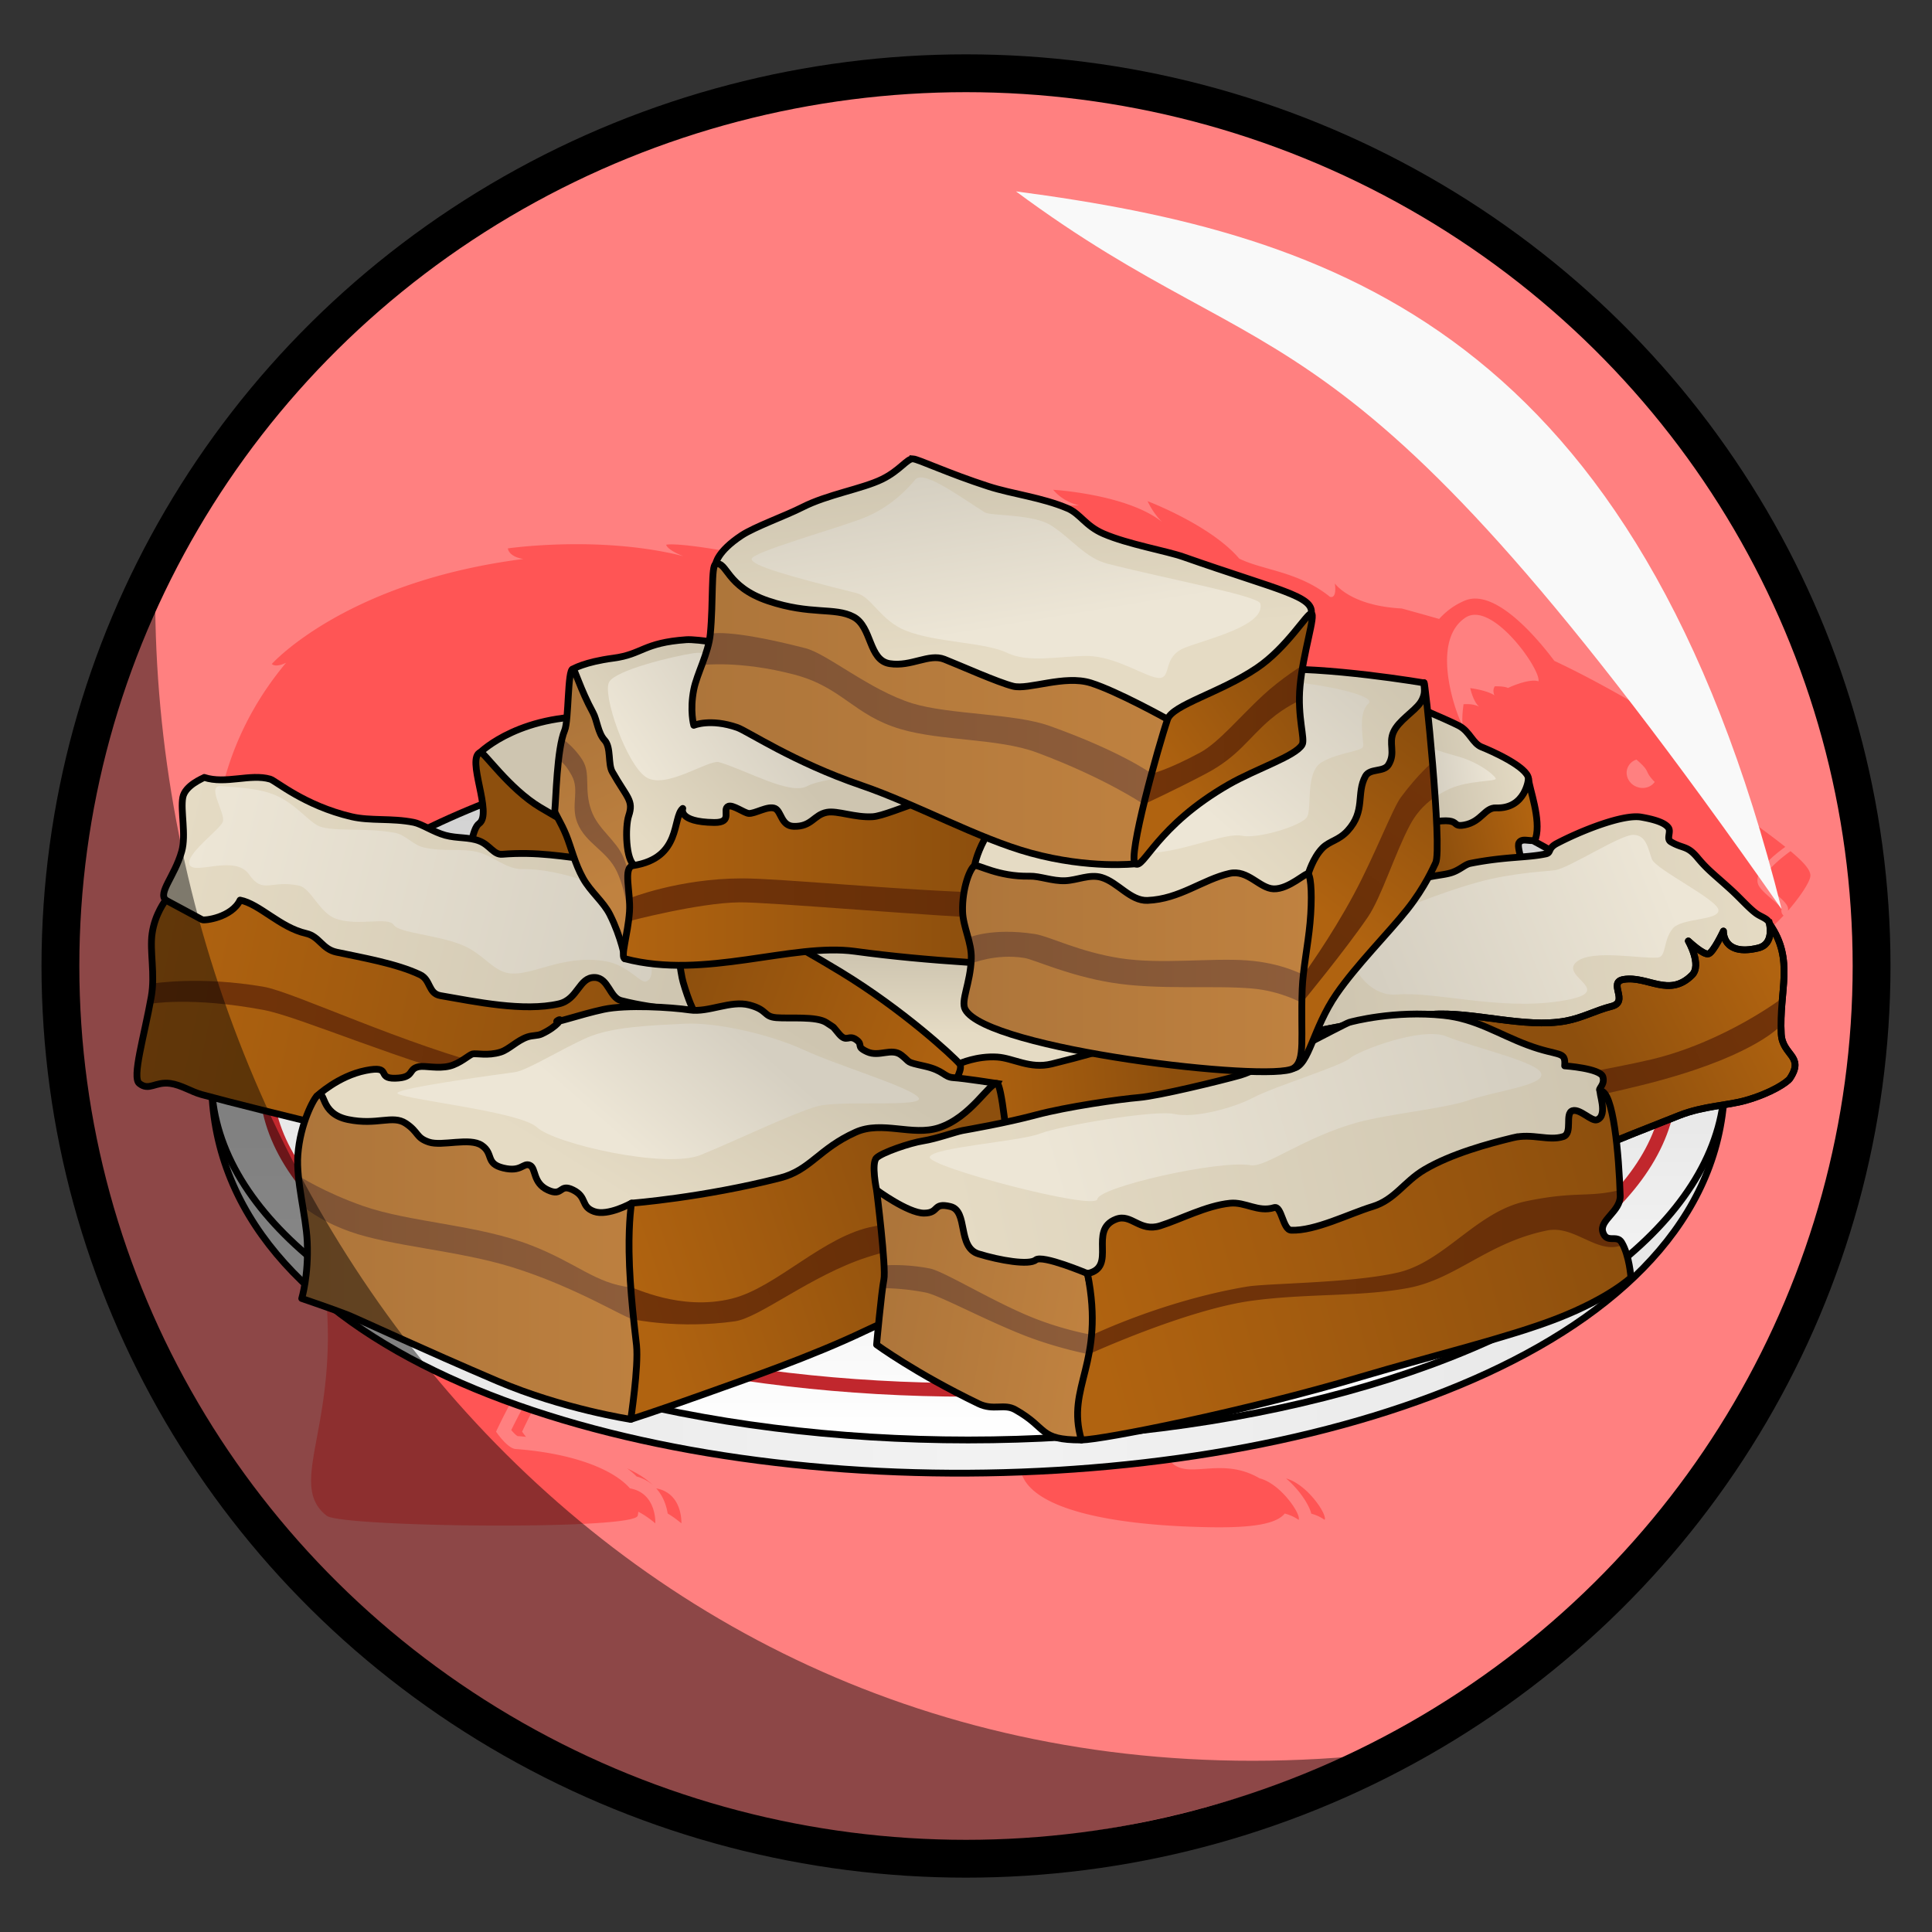 <svg xmlns="http://www.w3.org/2000/svg" xmlns:xlink="http://www.w3.org/1999/xlink" viewBox="0 0 256 256">
    <rect x="0" y="0" width="256" height="256" fill="#333333" stroke="none"/>
    <defs>
        <linearGradient id="linearGradient944" x1="11.421" x2="241.449" y1="165.36" y2="165.36" gradientTransform="matrix(.876 0 0 .875 17.583 24.394)" gradientUnits="userSpaceOnUse" xlink:href="#innoGrad1"/>
        <linearGradient id="innoGrad1">
            <stop offset="0" stop-color="#e6e6e6"/>
            <stop offset=".5" stop-color="#f2f2f2"/>
            <stop offset="1" stop-color="#e6e6e6"/>
        </linearGradient>
        <linearGradient id="linearGradient958" x1="129.958" x2="129.958" y1="80.383" y2="190.003" gradientTransform="matrix(.876 0 0 .875 17.583 24.394)" gradientUnits="userSpaceOnUse" xlink:href="#innoGrad2"/>
        <linearGradient id="innoGrad2">
            <stop offset="0" stop-color="#ccc"/>
            <stop offset="1" stop-color="#fff"/>
        </linearGradient>
        <linearGradient id="linearGradient966" x1="197.115" x2="211.77" y1="92.8" y2="90.354" gradientTransform="matrix(.876 0 0 .875 17.583 24.394)" gradientUnits="userSpaceOnUse" xlink:href="#innoGrad3"/>
        <linearGradient id="innoGrad3">
            <stop offset="0" stop-color="#cec5b0"/>
            <stop offset="1" stop-color="#e5dbc4"/>
        </linearGradient>
        <linearGradient id="linearGradient974" x1="197.718" x2="211.964" y1="102.556" y2="99.348" gradientTransform="matrix(.876 0 0 .875 17.583 24.394)" gradientUnits="userSpaceOnUse" xlink:href="#innoGrad5"/>
        <linearGradient id="innoGrad5">
            <stop offset="0" stop-color="#8d4f0d"/>
            <stop offset="1" stop-color="#b06310"/>
        </linearGradient>
        <linearGradient id="linearGradient984" x1="196.705" x2="206.292" y1="89.732" y2="88.616" gradientTransform="matrix(.876 0 0 .875 17.583 24.394)" gradientUnits="userSpaceOnUse" xlink:href="#innoGrad4"/>
        <linearGradient id="innoGrad4">
            <stop offset="0" stop-color="#d5cfc1"/>
            <stop offset="1" stop-color="#ede6d6"/>
        </linearGradient>
        <linearGradient id="linearGradient994" x1="121.138" x2="121.138" y1="116.837" y2="128.671" gradientTransform="matrix(.876 0 0 .875 17.583 24.394)" gradientUnits="userSpaceOnUse" xlink:href="#innoGrad3"/>
        <linearGradient id="linearGradient1002" x1="157.338" x2="125.525" y1="132.918" y2="135.285" gradientTransform="matrix(.876 0 0 .875 17.583 24.394)" gradientUnits="userSpaceOnUse" xlink:href="#innoGrad5"/>
        <linearGradient id="linearGradient1010" x1="83.85" x2="125.125" y1="117.916" y2="133.125" gradientTransform="matrix(.876 0 0 .875 17.583 24.394)" gradientUnits="userSpaceOnUse" xlink:href="#innoGrad5"/>
        <linearGradient id="linearGradient1018" x1="84.874" x2="5.12" y1="125.052" y2="106.275" gradientTransform="matrix(.876 0 0 .875 17.583 24.394)" gradientUnits="userSpaceOnUse" xlink:href="#innoGrad3"/>
        <linearGradient id="linearGradient1026" x1="84.874" x2="5" y1="125.052" y2="108.375" gradientTransform="matrix(.876 0 0 .875 17.583 24.394)" gradientUnits="userSpaceOnUse" xlink:href="#innoGrad5"/>
        <linearGradient id="linearGradient1034" x1="3.02" x2="86.037" y1="121.004" y2="130.366" gradientTransform="matrix(.876 0 0 .875 17.583 24.394)" gradientUnits="userSpaceOnUse" xlink:href="#innoGrad6"/>
        <linearGradient id="innoGrad6">
            <stop offset="0" stop-color="#723409"/>
            <stop offset="1" stop-color="#672f08"/>
        </linearGradient>
        <linearGradient id="linearGradient1042" x1="78.159" x2="8.625" y1="120.503" y2="103.063" gradientTransform="matrix(.876 0 0 .875 17.583 24.394)" gradientUnits="userSpaceOnUse" xlink:href="#innoGrad4"/>
        <linearGradient id="linearGradient1050" x1="180.552" x2="249.454" y1="125.777" y2="117.099" gradientTransform="matrix(.876 0 0 .875 17.583 24.394)" gradientUnits="userSpaceOnUse" xlink:href="#innoGrad3"/>
        <linearGradient id="linearGradient1058" x1="222.125" x2="249.681" y1="137.25" y2="123.186" gradientTransform="matrix(.876 0 0 .875 17.583 24.394)" gradientUnits="userSpaceOnUse" xlink:href="#innoGrad5"/>
        <linearGradient id="linearGradient1066" x1="249.681" x2="222.125" y1="123.186" y2="137.25" gradientTransform="matrix(.876 0 0 .875 17.583 24.394)" gradientUnits="userSpaceOnUse" xlink:href="#innoGrad6"/>
        <linearGradient id="linearGradient1074" x1="188.281" x2="230.929" y1="120.154" y2="103.192" gradientTransform="matrix(.876 0 0 .875 17.583 24.394)" gradientUnits="userSpaceOnUse" xlink:href="#innoGrad4"/>
        <linearGradient id="linearGradient1082" x1="94.054" x2="75.499" y1="124.147" y2="154.241" gradientTransform="matrix(.876 0 0 .875 17.583 24.394)" gradientUnits="userSpaceOnUse" xlink:href="#innoGrad3"/>
        <linearGradient id="linearGradient1090" x1="24.961" x2="85.416" y1="162.383" y2="162.383" gradientTransform="matrix(.876 0 0 .875 17.583 24.394)" gradientUnits="userSpaceOnUse" xlink:href="#innoGrad7"/>
        <linearGradient id="innoGrad7">
            <stop offset="0" stop-color="#ad753a"/>
            <stop offset="1" stop-color="#c08240"/>
        </linearGradient>
        <linearGradient id="linearGradient1100" x1="25.074" x2="75.815" y1="160.963" y2="160.963" gradientTransform="matrix(.876 0 0 .875 17.583 24.394)" gradientUnits="userSpaceOnUse" xlink:href="#innoGrad8"/>
        <linearGradient id="innoGrad8">
            <stop offset="0" stop-color="#805434"/>
            <stop offset="1" stop-color="#8e5d3a"/>
        </linearGradient>
        <linearGradient id="linearGradient1110" x1="120.625" x2="74.841" y1="147.25" y2="162.329" gradientTransform="matrix(.876 0 0 .875 17.583 24.394)" gradientUnits="userSpaceOnUse" xlink:href="#innoGrad5"/>
        <linearGradient id="linearGradient1118" x1="75.815" x2="115.423" y1="171.834" y2="160.104" gradientTransform="matrix(.876 0 0 .875 17.583 24.394)" gradientUnits="userSpaceOnUse" xlink:href="#innoGrad6"/>
        <linearGradient id="linearGradient1126" x1="91.93" x2="76.005" y1="128.245" y2="146.588" gradientTransform="matrix(.876 0 0 .875 17.583 24.394)" gradientUnits="userSpaceOnUse" xlink:href="#innoGrad4"/>
        <linearGradient id="linearGradient1134" x1="222.132" x2="124.505" y1="134.704" y2="155.611" gradientTransform="matrix(.876 0 0 .875 17.583 24.394)" gradientUnits="userSpaceOnUse" xlink:href="#innoGrad3"/>
        <linearGradient id="linearGradient1142" x1="112.584" x2="144.712" y1="171.167" y2="177.105" gradientTransform="matrix(.876 0 0 .875 17.583 24.394)" gradientUnits="userSpaceOnUse" xlink:href="#innoGrad7"/>
        <linearGradient id="linearGradient1150" x1="113.483" x2="145.248" y1="170.359" y2="170.359" gradientTransform="matrix(.876 0 0 .875 17.583 24.394)" gradientUnits="userSpaceOnUse" xlink:href="#innoGrad8"/>
        <linearGradient id="linearGradient1158" x1="225.097" x2="145.248" y1="152.25" y2="174.183" gradientTransform="matrix(.876 0 0 .875 17.583 24.394)" gradientUnits="userSpaceOnUse" xlink:href="#innoGrad5"/>
        <linearGradient id="linearGradient1166" x1="144.712" x2="225.541" y1="164.678" y2="164.678" gradientTransform="matrix(.876 0 0 .875 17.583 24.394)" gradientUnits="userSpaceOnUse" xlink:href="#innoGrad6"/>
        <linearGradient id="linearGradient1174" x1="208.777" x2="139.241" y1="132.611" y2="152.532" gradientTransform="matrix(.876 0 0 .875 17.583 24.394)" gradientUnits="userSpaceOnUse" xlink:href="#innoGrad4"/>
        <linearGradient id="linearGradient1182" x1="95.033" x2="76.902" y1="82.983" y2="99.156" gradientTransform="matrix(.876 0 0 .875 17.583 24.394)" gradientUnits="userSpaceOnUse" xlink:href="#innoGrad3"/>
        <linearGradient id="linearGradient1190" x1="65.453" x2="76.234" y1="80.533" y2="105.188" gradientTransform="matrix(.876 0 0 .875 17.583 24.394)" gradientUnits="userSpaceOnUse" xlink:href="#innoGrad7"/>
        <linearGradient id="linearGradient1198" x1="64.983" x2="75.287" y1="83.923" y2="103.381" gradientTransform="matrix(.876 0 0 .875 17.583 24.394)" gradientUnits="userSpaceOnUse" xlink:href="#innoGrad8"/>
        <linearGradient id="linearGradient1206" x1="127.415" x2="75.287" y1="103.167" y2="103.381" gradientTransform="matrix(.876 0 0 .875 17.583 24.394)" gradientUnits="userSpaceOnUse" xlink:href="#innoGrad5"/>
        <linearGradient id="linearGradient1214" x1="75.035" x2="125.124" y1="108.335" y2="108.729" gradientTransform="matrix(.876 0 0 .875 17.583 24.394)" gradientUnits="userSpaceOnUse" xlink:href="#innoGrad6"/>
        <linearGradient id="linearGradient1222" x1="195.438" x2="167.357" y1="75.5" y2="103.79" gradientTransform="matrix(.876 0 0 .875 17.583 24.394)" gradientUnits="userSpaceOnUse" xlink:href="#innoGrad3"/>
        <linearGradient id="linearGradient1230" x1="197.085" x2="178.5" y1="84.919" y2="109.179" gradientTransform="matrix(.876 0 0 .875 17.583 24.394)" gradientUnits="userSpaceOnUse" xlink:href="#innoGrad5"/>
        <linearGradient id="linearGradient1240" x1="197.052" x2="177.165" y1="89.742" y2="119.692" gradientTransform="matrix(.876 0 0 .875 17.583 24.394)" gradientUnits="userSpaceOnUse" xlink:href="#innoGrad6"/>
        <linearGradient id="linearGradient1248" x1="125.595" x2="178.369" y1="118.747" y2="118.747" gradientTransform="matrix(.876 0 0 .875 17.583 24.394)" gradientUnits="userSpaceOnUse" xlink:href="#innoGrad7"/>
        <linearGradient id="linearGradient1256" x1="126.435" x2="177.165" y1="118.553" y2="118.553" gradientTransform="matrix(.876 0 0 .875 17.583 24.394)" gradientUnits="userSpaceOnUse" xlink:href="#innoGrad8"/>
        <linearGradient id="linearGradient1264" x1="185.627" x2="166.27" y1="76.643" y2="98.734" gradientTransform="matrix(.876 0 0 .875 17.583 24.394)" gradientUnits="userSpaceOnUse" xlink:href="#innoGrad4"/>
        <linearGradient id="linearGradient1272" x1="94.009" x2="75.409" y1="74.284" y2="86.907" gradientTransform="matrix(.876 0 0 .875 17.583 24.394)" gradientUnits="userSpaceOnUse" xlink:href="#innoGrad4"/>
        <linearGradient id="linearGradient1280" x1="118.084" x2="121.318" y1="41.583" y2="71.758" gradientTransform="matrix(.876 0 0 .875 17.583 24.394)" gradientUnits="userSpaceOnUse" xlink:href="#innoGrad3"/>
        <linearGradient id="linearGradient1288" x1="84.634" x2="161.168" y1="80.237" y2="80.237" gradientTransform="matrix(.876 0 0 .875 17.583 24.394)" gradientUnits="userSpaceOnUse" xlink:href="#innoGrad7"/>
        <linearGradient id="linearGradient1296" x1="86.127" x2="154.208" y1="80.917" y2="80.917" gradientTransform="matrix(.876 0 0 .875 17.583 24.394)" gradientUnits="userSpaceOnUse" xlink:href="#innoGrad8"/>
        <linearGradient id="linearGradient1304" x1="177.113" x2="154.208" y1="72.798" y2="89.228" gradientTransform="matrix(.876 0 0 .875 17.583 24.394)" gradientUnits="userSpaceOnUse" xlink:href="#innoGrad5"/>
        <linearGradient id="linearGradient1312" x1="153.014" x2="177.113" y1="83.338" y2="83.338" gradientTransform="matrix(.876 0 0 .875 17.583 24.394)" gradientUnits="userSpaceOnUse" xlink:href="#innoGrad6"/>
        <linearGradient id="linearGradient1320" x1="118.417" x2="122.394" y1="44.75" y2="68.844" gradientTransform="matrix(.876 0 0 .875 17.583 24.394)" gradientUnits="userSpaceOnUse" xlink:href="#innoGrad4"/>
    </defs>
    <ellipse cx="128" cy="128" fill="#ff8080" stroke="#000" stroke-linecap="round" stroke-linejoin="round" stroke-width="5.012" rx="119.994" ry="118.293"/>
    <path fill="#f55" d="M33.11 137.944c-5.684-13.683-8.939-33.68 4.797-50.126-.574.276-.989.36-1.28.36-.45 0-.607-.198-.607-.198s9.706-10.893 33.326-13.912c-1.996-.324-2.05-1.402-2.05-1.402s3.797-.557 9.085-.557c4.167 0 9.26.345 14.157 1.582-2.212-.863-2.265-1.51-2.265-1.51s.145-.048.67-.048c1.574 0 6.569.425 21.331 3.822 4.198-2.032 9.652-2.42 13.482-3.99-1.78-.594-2.104-1.78-2.104-1.78s3.182-2.588 21.355-3.236c-2.212-.431-3.452-2.049-3.452-2.049s9.785.569 14.423 4.26c-1.248-1.216-1.912-2.75-1.912-2.75s8.386 3.182 12.134 7.604c3.103 1.558 7.82 1.672 12.025 5.07.063.017.121.025.174.025.778 0 .474-1.806.474-1.806s1.994 2.966 8.862 3.324c1.782.49 3.414.944 4.961 1.388a9.463 9.463 0 0 1 3.364-2.417 3.523 3.523 0 0 1 1.406-.283c3.824 0 8.451 5.536 10.493 8.253 3.255 1.529 6.837 3.433 11.267 6.002 6.18 3.584 5.907 8.897 7.91 10.318 5.372 3.813 9.074 6.445 11.427 8.33-1.86 1.33-4.56 3.655-3.424 5.29.388.556.998 1.079 1.589 1.584.47.403 1.25 1.07 1.341 1.373-.084.31.021.638.26.857-.744.799-1.538 1.554-2.315 2.16-.744.579-1.024 1.356-1.654 1.544-.876.26-2.715.382-4.712.382-2.496 0-5.238-.19-6.666-.544-4.759.27-8.574 3.649-8.574 3.649s-3.99-1.276-6.363-2.696c.216 1.178-2.121 4.134-2.121 4.134s-1.464-.126-2.444-.79c-.233.934-1.942 3.594-1.942 3.594s-2.767-1.905-3.342-2.804c-.558.603-3.2.737-3.2.737s-1.546-3.002-1.401-4.34c-.603 1.068-2.778 2.938-2.778 2.938s-2.425-1.509-3.667-2.427c-.07 1.654-3.837 5.5-3.837 5.5s-.863-1.547-.72-3.272c-.754 2.66-2.445 4.997-2.445 4.997s-.76-.461-1.654-.461c-.369 0-.76.079-1.131.3-.095 1.44-1.457 5.59-1.457 5.59s-.97-.061-1.366-.538c-1.797 3.127-4.35 4.997-4.35 4.997s-.287-.216-.54-2.229c-.646 2.427-2.642 3.99-2.642 3.99s-.025.002-.071.002c-.28 0-1.315-.04-2.194-.594-.242.113-.5.216-.746.324-.768 1.898-1.88 3.975-3.513 6.129-.871 1.147-.522 3.032-1.295 4.315-1.135 16.034-5.32 34.009-2.085 37.746.734.847 1.715 1.05 2.884 1.05 1.069 0 2.294-.17 3.63-.17 1.62 0 3.403.25 5.27 1.348 2.838.711 5.567 4.83 5.182 5.503a5.667 5.667 0 0 0-1.838-.834c-1.137 1.427-4.465 1.824-8.688 1.824-1.286 0-2.653-.037-4.068-.092-8.478-.334-18.54-1.738-21.499-5.824-1.735-2.397-4.02-13.036-6.327-27.321 0 0-.107-5.88-.718-8.987-.369-1.869-.932-3.568-1.419-4.832-.583.193-1.167.384-1.746.59-11.932 7.767-16.238 7.836-16.389 7.836h-.004s.072-1.294 2.23-4.883c-3.811 4.344-4.774 5.32-7.155 5.746-.412-.477-1.052-.654-1.755-.654-1.044 0-2.23.39-3.026.763-2.706 1.268-6.058 1.78-6.058 1.78s-.81-.918 4.314-5.771c-4.298 3.344-6.742 5.428-9.605 5.655-3.623.868-6.022 1.068-7.463 1.068-1.225 0-1.755-.144-1.755-.144s0-.792 1.042-2.302c-.402-.057-.8-.122-1.2-.185-3.988 8.887-10.053 18.11-13.212 24.882 0 0 1.483 2.22 2.588 2.301 7.441.55 12.892 2.623 15.152 5.214h.008c3.57.647 3.355 4.637 3.355 4.637s-1.103-.965-2.251-1.535c-.02.176-.036.352-.085.529-.253.911-8.909 1.3-18.226 1.3-10.548 0-21.943-.498-22.973-1.3-5.449-4.238 1.79-12.02-.216-30.198-1.276-11.574-7.216-23.568-9.972-32.705zm160.714-41.821c-.181-.918.106-2.805.106-2.805s1.205-.144 2.066.328c-.807-.705-1.185-2.467-1.185-2.467s2.193.27 3.21.956c-.316-.723.044-1.19.044-1.19s1.15-.055 1.755.212c1.77-.82 3.344-1.134 4.035-.88.353-1.563-6.167-10.769-9.68-8.436-5.038 3.345-.754 13.979-.351 14.282zm23.022 4.526a1.865 1.865 0 0 0-1.197 1.125c-.364.991.2 2.11 1.26 2.5.894.33 1.856.034 2.354-.662h-.004c-1.53-1.558-.397-1.234-2.419-2.958zm20.41 12.133s-4.271 2.993-3.408 4.233c.863 1.24 3.408 2.583 3.057 3.672l-.002.004c1.644-1.879 2.925-3.846 2.981-4.607.055-.734-.742-1.726-2.628-3.302m-63.728 87.135c-.49-1.151-1.635-2.767-3.114-4.012 2.811.764 5.49 4.812 5.109 5.48a5.643 5.643 0 0 0-1.77-.814 4.12 4.12 0 0 0-.225-.654zm-15.54-6.94c-1.094 0-1.38-.223-1.579-.453-1.65-1.904-.389-11.67.724-20.286.67-5.193 1.363-10.558 1.752-15.845.37-.784.493-1.597.604-2.326.088-.58.179-1.18.369-1.43a28.79 28.79 0 0 0 3.273-5.446c.548.165 1.044.23 1.413.253a27.557 27.557 0 0 1-2.61 4.15c-.87 1.147-.521 3.031-1.294 4.314-1.078 15.227-4.901 32.194-2.514 37.066l-.138.003zm-73.62 2.671a10.82 10.82 0 0 0-1.272-1.078c1.42.654 2.566 1.397 3.398 2.198a5.388 5.388 0 0 0-2.125-1.12zm-4.057-26.487c-3.797 7.474-8.482 14.866-11.128 20.538 0 0 .203.305.515.69a50.364 50.364 0 0 0-1.125-.1c-.193-.113-.512-.424-.83-.796 1.344-2.747 3.129-5.898 5.007-9.215 1.99-3.513 4.185-7.388 6.112-11.261.26.053.739.12 1.449.144zm6.643 28.058c3.545.662 3.332 4.632 3.332 4.632s-.838-.733-1.813-1.299c-.173-1.086-.616-2.334-1.519-3.333z"/>
    <path fill="url(#linearGradient944)" stroke="#000" stroke-miterlimit="10" stroke-width=".9" d="M28.032 143.116c0 70.504 200.495 68.389 200.495 0z"/>
    <ellipse cx="128.279" cy="143.116" fill="url(#linearGradient958)" stroke="#000" stroke-miterlimit="10" stroke-width=".9" rx="100.247" ry="47.689"/>
    <ellipse cx="128.279" cy="143.237" fill="none" stroke="#c1272d" stroke-miterlimit="10" stroke-width="1.801" rx="93.024" ry="40.928"/>
    <path fill="url(#linearGradient966)" stroke="#000" stroke-linejoin="round" stroke-miterlimit="10" stroke-width=".9" d="M184.624 92.351s7.296 3.064 8.719 3.83c1.423.766 1.787 2.334 2.99 2.809 1.205.474 6.09 2.627 6.201 4.195.111 1.568-1.13 5.873-1.13 5.873l-15.795 5.58z"/>
    <path fill="url(#linearGradient974)" stroke="#000" stroke-linejoin="round" stroke-miterlimit="10" stroke-width=".9" d="M202.534 103.185c.111 1.34 1.685 5.348.96 7.88-.22.774-1.75-.219-2.215.601-.49.864 1.622 4.125-.876 5.69-7.61 4.776-25.258 9.522-25.258 9.522l1.415-13.041s7.266-3.655 10.655-4.414c7.333-1.642 4.578.328 6.84-.11 2.263-.438 2.672-2.317 4.175-2.261 3.945.145 4.304-3.867 4.304-3.867z"/>
    <path fill="url(#linearGradient984)" d="M185.865 95.487c-.364.365.438 13.022.912 12.986.264-.02 2.31-2.619 5.363-3.977 2.447-1.088 6.056-.937 6.056-1.312 0-.238-1.29-1.46-3.466-2.408-1.633-.712-4.023-1.066-5.316-1.86-3.056-1.88-3.365-3.613-3.549-3.429z"/>
    <path fill="url(#linearGradient994)" stroke="#000" stroke-linejoin="round" stroke-miterlimit="10" stroke-width=".9" d="M63.657 99.683s5.509-5.472 16.744-4.669c11.236.803 40.566 1.963 48.081 2.295 7.516.332 56.142 32.762 56.142 32.762l-49.866 23.52-64.753-31.152z"/>
    <path fill="url(#linearGradient1002)" stroke="#000" stroke-linejoin="round" stroke-miterlimit="10" stroke-width=".9" d="M127.132 140.94s2.296-1.047 4.999-.876c2.136.135 4.33 1.618 7.22.912 14.72-3.593 38.424-12.116 44.433-11.308 8.683 1.167 4.963 25.314 4.963 25.314l-61.143 4.175L114 148.6z"/>
    <path fill="url(#linearGradient1010)" stroke="#000" stroke-linejoin="round" stroke-miterlimit="10" stroke-width=".9" d="M63.657 99.683c.401-.156 3.77 4.81 7.916 7.295 9.871 5.911 27.07 14.052 39.836 21.814 8.232 5.006 14.835 11.122 15.723 12.147.949 1.094-3.15 5.642-3.944 10.47-1.588 9.658-1.416 22.126-1.417 22.126l-60.023-50.762s-.122-12.335 1.738-13.648c1.86-1.313-1.799-8.676.171-9.442z"/>
    <path fill="url(#linearGradient1018)" stroke="#000" stroke-linejoin="round" stroke-miterlimit="10" stroke-width=".9" d="M27.061 103.013c-.149.12-2.535 1.034-2.84 2.651-.324 1.728.473 4.961-.145 7.15-.932 3.298-3.169 5.47-2.117 6.458 1.852 1.736 35.787 19.15 35.787 19.15l34.146-4.55s-.603-1.086-1.369-3.712c-.766-2.627-1.575-14.502-1.575-14.502s-3.147-.826-10.408-1.694c-3.663-.438-7.442-1.15-11.984-.766-1.117.094-1.654-1.21-3.01-1.751-1.385-.554-2.98-.34-4.542-.766-1.563-.428-3.094-1.496-4.187-1.715-2.917-.583-5.74-.164-8.235-.748-6.25-1.462-10.051-4.767-10.78-4.98-2.624-.764-5.895.706-8.74-.225z"/>
    <path fill="url(#linearGradient1026)" d="M21.96 119.272s-1.435 1.81-1.806 4.432c-.334 2.362.423 5.381-.11 8.372-.94 5.28-2.593 10.68-1.586 11.484 1.313 1.05 2.092-.276 4.105 0 1.448.199 2.805 1.11 4.158 1.476 17.436 4.72 67.252 15.82 67.252 15.82l-2.08-26.984s-4.728-.043-9.594-1.287c-1.525-.39-1.674-3.004-3.48-3.064-2.118-.07-2.21 2.911-4.765 3.493-4.696 1.069-11.039-.284-15.687-1.085-1.65-.285-1.264-2.085-2.7-2.773-3.113-1.491-7.797-2.284-11.088-2.991-1.91-.41-2.254-2.085-4.013-2.48-3.45-.776-6.186-3.922-8.755-4.414-1.095 2.298-4.721 2.758-5.034 2.59-1.494-.802-4.817-2.59-4.817-2.59z"/>
    <path fill="url(#linearGradient1034)" d="M92.91 147.065s-12.932.377-26.243-2.952c-13.31-3.33-26.922-9.384-31.738-10.287-9.63-1.806-15.058-.812-15.058-.812.06-.312.12-.625.175-.939.104-.583.159-1.167.182-1.747h-.001s6.275-1.043 14.758.435c3.925.684 18.702 7.74 31.19 10.834 14.492 3.589 26.369.708 26.369.708z"/>
    <path fill="none" stroke="#000" stroke-linejoin="round" stroke-miterlimit="10" stroke-width=".9" d="M21.96 119.272s-1.435 1.81-1.806 4.432c-.334 2.362.423 5.381-.11 8.372-.94 5.28-2.593 10.68-1.586 11.484 1.313 1.05 2.092-.276 4.105 0 1.448.199 2.805 1.11 4.158 1.476 17.436 4.72 67.252 15.82 67.252 15.82l-2.08-26.984s-4.728-.043-9.594-1.287c-1.525-.39-1.674-3.004-3.48-3.064-2.118-.07-2.21 2.911-4.765 3.493-4.696 1.069-11.039-.284-15.687-1.085-1.65-.285-1.264-2.085-2.7-2.773-3.113-1.491-7.797-2.284-11.088-2.991-1.91-.41-2.254-2.085-4.013-2.48-3.45-.776-6.186-3.922-8.755-4.414-1.095 2.298-4.721 2.758-5.034 2.59-1.494-.802-4.817-2.59-4.817-2.59z"/>
    <path fill="url(#linearGradient1042)" d="M25.134 114.621c.712 1.313 6.02-1.423 7.88 1.259 1.86 2.682 2.9.657 6.621 1.478 1.585.35 2.686 3.608 4.87 4.377 2.947 1.037 6.908-.31 7.662.821.714 1.072 5.572 1.28 8.974 2.627 2.851 1.129 4.146 3.475 6.293 3.775 3.082.43 7.142-2.557 12.805-1.587 2.985.512 4.607 2.945 5.362 2.682 2.189-.766-.93-7.442-2.353-9.904-1.423-2.463-9.467-5.09-13.9-4.98-2.255.055-3.799-1.653-5.964-2.244-2.09-.57-4.796-.011-7.326-.656-1.358-.347-2.349-1.66-3.728-1.916-3.852-.712-7.93-.135-9.904-.821-1.413-.49-3.058-2.869-5.8-4.104-2.467-1.111-6.055-1.103-7.17-1.259-2.353-.328.548 3.666.056 4.76-.492 1.095-5.089 4.379-4.378 5.692z"/>
    <path fill="url(#linearGradient1050)" stroke="#000" stroke-miterlimit="10" stroke-width=".9" d="M174.192 122.438s7.967-3.556 14.295-5.965c1.262-.481 2.818-.498 3.873-.85 1.134-.379 1.747-1.08 2.462-1.22 4.706-.931 7.442-.713 10.014-1.26.748-.159.202-.725 1.46-1.387 3.06-1.613 8.73-3.91 11.18-3.483 1.37.24 3.06.642 3.596 1.403.401.567-.335 1.482.345 1.88 1.587.93 2.134.438 3.502 2.08 1.367 1.64 2.063 2.097 4.361 4.176 1.318 1.192 2.346 2.407 3.357 3.174.753.57 1.647.689 1.857 1.459a98.59 98.59 0 0 1 .985 4.05l-20.849 13.843-43.12 5.198z"/>
    <path fill="url(#linearGradient1058)" stroke="#000" stroke-linejoin="round" stroke-miterlimit="10" stroke-width=".9" d="M234.493 122.445c3.339 4.815 1.213 8.785 1.533 14.571.158 2.859 3.119 2.884 1.167 5.857-.364.553-2.512 1.98-5.873 2.936-2.435.694-5.594.736-8.756 1.97-15.38 6.006-37.246 15.302-37.246 15.302l-16.927-24.95s9.207-2.783 21.267-3.72c5.48-.424 12.328 1.883 17.804.874 2.218-.408 4.004-1.421 6.056-1.933 2.445-.61-.58-3.222 1.641-3.574 3.178-.504 6.003 2.464 9.045-.578 1.34-1.341-.49-4.51-.49-4.51s2.024 1.915 2.68 1.696c.657-.218 1.97-3.01 1.97-3.01s-.164 3.393 4.597 2.244c2.265-.549 1.42-3.339 1.532-3.175z"/>
    <path fill="url(#linearGradient1066)" d="M177.576 151.67s29.74-5.04 42.508-8.542c12.768-3.502 15.91-7.278 15.91-7.278h-.003c-.005-1.292.093-2.496.195-3.644l-.003.032s-7.71 5.855-17.413 8.153-43.625 7.694-43.625 7.694z"/>
    <path fill="none" stroke="#000" stroke-linejoin="round" stroke-miterlimit="10" stroke-width=".9" d="M234.493 122.445c3.339 4.815 1.213 8.785 1.533 14.571.158 2.859 3.119 2.884 1.167 5.857-.364.553-2.512 1.98-5.873 2.936-2.435.694-5.594.736-8.756 1.97-15.38 6.006-37.246 15.302-37.246 15.302l-16.927-24.95s9.207-2.783 21.267-3.72c5.48-.424 12.328 1.883 17.804.874 2.218-.408 4.004-1.421 6.056-1.933 2.445-.61-.58-3.222 1.641-3.574 3.178-.504 6.003 2.464 9.045-.578 1.34-1.341-.49-4.51-.49-4.51s2.024 1.915 2.68 1.696c.657-.218 1.97-3.01 1.97-3.01s-.164 3.393 4.597 2.244c2.265-.549 1.42-3.339 1.532-3.175z"/>
    <path fill="url(#linearGradient1074)" d="M216.4 110.625c1.75 0 1.969 1.824 2.48 3.21.511 1.388 8.829 5.4 8.829 6.786 0 1.385-4.878.99-6.056 2.407-1.302 1.57-.828 3.74-1.97 3.851-2.172.211-8.618-1.121-10.725.526-2.592 2.027 5.837 4.013-2.262 5.253-8.098 1.24-16.562-1.313-21.596-.875-5.034.437-8.317-7.295-4.888-8.901 2.01-.941 9.04-4.15 15.613-5.982 4.638-1.293 9.472-1.453 10.287-1.605 1.97-.366 8.537-4.67 10.288-4.67z"/>
    <path fill="url(#linearGradient1082)" stroke="#000" stroke-miterlimit="10" stroke-width=".9" d="M42.025 145.206s2.772-2.625 6.42-3.356c3.648-.73 1.313 1.094 3.94 1.021 2.626-.072 1.605-1.24 3.137-1.532.8-.152 2.505.3 4.03-.072 1.394-.338 2.629-1.502 3.047-1.606.535-.134 2.009.287 3.739-.254 1.099-.344 2.196-1.553 3.557-2.007.692-.23 1.33-.14 1.86-.384 2.152-.993 2.914-2.273 2.153-1.805-.949.584 2.991-.803 6.056-1.46 3.064-.656 8.955-.29 11.437.075 2.48.365 5.417-1.314 7.898-.657 2.48.656 1.823 1.532 3.574 1.678 1.751.146 5.326-.22 6.64.656 1.313.876.656.328 1.678 1.514 1.022 1.186 1.24.018 2.261.748 1.021.729-.146.876 1.46 1.605 1.606.73 3.21-.583 4.524.438 1.313 1.02.437.875 3.063 1.459 2.627.583 2.554 1.46 3.867 1.533 1.314.073 5.765.766 5.765.766l-14.447 24.112-74.784-.874z"/>
    <path fill="url(#linearGradient1090)" d="M42.025 145.206c1.24-.948.218 2.336 4.085 3.138 3.866.802 5.91-.657 7.66.51 1.752 1.167 1.314 1.896 3.065 2.48 1.751.584 5.4-.656 7.004.438 1.605 1.094.438 2.408 2.846 2.992 2.407.583 2.626-.73 3.502-.366.875.366.365 2.338 2.407 3.285 2.043.947 1.46-.947 3.356 0 1.897.947.948 2.188 2.773 2.845 1.825.656 4.96-1.103 4.96-1.103l8.683 14.82-8.79 13.825s-8.96-1.354-17.674-5.072c-9.6-4.095-18.722-8.333-19.793-8.754-2.043-.803-6.129-2.19-6.129-2.19s.93-3.017.73-7.514c-.155-3.482-1.496-8.053-1.241-11.513.312-4.188 2.127-7.493 2.556-7.82z"/>
    <path fill="url(#linearGradient1100)" d="M83.577 170.587c-4.708-.539-7.09-3.2-13.189-5.573-7.11-2.766-15.968-3.01-22.272-5.212-5.136-1.794-8.58-4.009-8.58-4.009.124 1.301.348 2.665.57 4.009 0 0 2.013 1.874 6.259 3.388 5.483 1.955 14.288 2.483 21.505 4.724 8.49 2.638 15.094 6.856 16.09 6.913z"/>
    <path fill="none" stroke="#000" stroke-linejoin="round" stroke-miterlimit="10" stroke-width=".9" d="M42.025 145.206c1.24-.948.218 2.336 4.085 3.138 3.866.802 5.91-.657 7.66.51 1.752 1.167 1.314 1.896 3.065 2.48 1.751.584 5.4-.656 7.004.438 1.605 1.094.438 2.408 2.846 2.992 2.407.583 2.626-.73 3.502-.366.875.366.365 2.338 2.407 3.285 2.043.947 1.46-.947 3.356 0 1.897.947.948 2.188 2.773 2.845 1.825.656 4.96-1.103 4.96-1.103l8.683 14.82-8.79 13.825s-8.96-1.354-17.674-5.072c-9.6-4.095-18.722-8.333-19.793-8.754-2.043-.803-6.129-2.19-6.129-2.19s.93-3.017.73-7.514c-.155-3.482-1.496-8.053-1.241-11.513.312-4.188 2.127-7.493 2.556-7.82z"/>
    <path fill="url(#linearGradient1110)" d="M83.685 159.425s-.387 2.214-.329 6.428c.073 5.14.825 10.839.986 12.403.292 2.845-.765 9.814-.765 9.814s3.645-1.168 9.445-3.248c5.8-2.079 14.411-5.034 21.525-8.427 7.113-3.392 12.148-4.486 16.744-4.705 4.597-.22 1.862-27.942.84-28.124-1.022-.183-3.46 4.487-7.735 5.872-3.511 1.137-7.528-.986-11.016.584-4.887 2.198-6.013 5.04-9.996 6.056-10.288 2.626-19.7 3.347-19.7 3.347z"/>
    <path fill="url(#linearGradient1118)" d="M133.833 158.12s-7.953 2.584-18.013 4.377c-6.648 1.186-12.914 8.107-18.839 9.576-6.88 1.706-13.013-1.556-13.405-1.485.113 1.54.252 2.998.384 4.241 0 0 6.016 1.294 13.404.254 3.274-.46 10.14-6.102 17.51-8.483 9.258-2.99 18.93-2.789 18.93-2.789z"/>
    <path fill="none" stroke="#000" stroke-linejoin="round" stroke-miterlimit="10" stroke-width=".9" d="M83.685 159.425s-.387 2.214-.329 6.428c.073 5.14.825 10.839.986 12.403.292 2.845-.765 9.814-.765 9.814s3.645-1.168 9.445-3.248c5.8-2.079 14.411-5.034 21.525-8.427 7.113-3.392 12.148-4.486 16.744-4.705 4.597-.22 1.862-27.942.84-28.124-1.022-.183-3.46 4.487-7.735 5.872-3.511 1.137-7.528-.986-11.016.584-4.887 2.198-6.013 5.04-9.996 6.056-10.288 2.626-19.7 3.347-19.7 3.347z"/>
    <path fill="url(#linearGradient1126)" d="M52.676 144.794c-.656.729 16.125 2.383 18.459 4.571 2.334 2.19 17.073 5.571 21.742 3.662 4.669-1.91 12.257-5.558 15.394-6.433 3.137-.876 14.519.218 13.424-1.168-1.094-1.386-10.506-4.158-15.102-6.274-4.597-2.116-11.675-3.72-15.906-3.502-4.231.22-9.485.366-12.841 1.824-3.357 1.459-8.005 4.377-9.631 4.596-1.626.22-14.882 1.995-15.539 2.724z"/>
    <path fill="url(#linearGradient1134)" stroke="#000" stroke-linejoin="round" stroke-miterlimit="10" stroke-width=".9" d="M212.058 144.55c-.47-.225.66-.73.332-1.86-.328-1.132-5.059-1.46-5.059-1.46l-.002.003c.152-2.066-.706-1.186-4.902-2.755-3.954-1.478-6.835-3.49-11.163-3.94-6.503-.676-12.132.822-12.476.93-.876.275-11.71 6.238-14.446 7.004-2.736.766-10.835 2.735-13.406 2.954-2.572.219-9.521 1.204-13.626 2.298-4.104 1.095-8.92 1.916-9.795 2.08-.876.163-3.448 1.094-5.2 1.368-1.75.274-5.417 1.532-6.164 2.244-.746.711 0 4.268 0 4.268l6.712 14.007 21.233-2.937 52.749-3.52s-2.177-11.467 4.19-14.588c0 0 6.072 2.157 7.656-.322.189-.294.276-.587.295-.877l4.357.522c.001-.001-.816-5.192-1.285-5.418z"/>
    <path fill="url(#linearGradient1142)" d="M116.152 157.683s4.16 3.064 6.275 3.064c2.116 0 1.095-1.458 3.502-.875 2.408.583.874 5.398 3.72 6.273 2.847.876 6.714 1.532 7.59.803.875-.73 6.858 1.804 6.858 1.804l4.012 18.404-4.815 3.648c-5.764 0-4.354-1.537-8.756-4.012-1.523-.857-2.874.168-4.888-.803-8.317-4.012-13.498-7.806-13.498-7.806s.639-7.04.967-8.627c.328-1.586-.967-11.873-.967-11.873z"/>
    <path fill="url(#linearGradient1150)" d="M144.75 176.884s-4.189-.68-8.753-2.64c-5.219-2.24-11-5.815-12.809-6.166-3.392-.656-6.046-.4-6.046-.4.043.878.043 1.556-.024 1.878a17.69 17.69 0 0 0-.178 1.14s2.455-.067 5.722.573c1.764.346 7.6 3.52 12.897 5.615 4.51 1.783 8.722 2.559 8.722 2.559z"/>
    <path fill="none" stroke="#000" stroke-linejoin="round" stroke-miterlimit="10" stroke-width=".9" d="M116.152 157.683s4.16 3.064 6.275 3.064c2.116 0 1.095-1.458 3.502-.875 2.408.583.874 5.398 3.72 6.273 2.847.876 6.714 1.532 7.59.803.875-.73 6.858 1.804 6.858 1.804l4.012 18.404-4.815 3.648c-5.764 0-4.354-1.537-8.756-4.012-1.523-.857-2.874.168-4.888-.803-8.317-4.012-13.498-7.806-13.498-7.806s.639-7.04.967-8.627c.328-1.586-.967-11.873-.967-11.873z"/>
    <path fill="url(#linearGradient1158)" d="M143.294 190.804c2.907-.05 21.495-3.74 37.136-8.39 9.237-2.747 19.503-5.198 25.973-7.733 6.9-2.702 9.704-5.399 9.704-5.399s-.2-2.952-1.24-4.669c-.647-1.069-1.97.218-2.48-1.35-.512-1.568 2.36-2.754 2.298-4.815-.167-5.466-.912-13.897-2.627-13.898-.318 0 1.099 3.268-.452 3.83-.706.256-2.253-1.5-3.233-1.204-1.073.325.072 3.01-1.24 3.43-1.948.622-4.105-.468-6.64.145-3.216.778-8.184 2.123-11.746 4.231-2.706 1.602-3.93 3.995-6.859 4.888-3.15.961-7.62 3.261-10.797 3.138-1.123-.044-1.258-3.302-2.262-2.992-2.141.66-3.807-.786-5.837-.583-3.159.317-6.583 2.148-9.266 2.99-2.732.859-3.805-1.65-5.837-.875-3.782 1.442.222 6.366-3.792 7.204 2.409 12.002-2.919 14.867-.803 22.052z"/>
    <path fill="url(#linearGradient1166)" d="M144.281 179.442s12.964-5.93 21.648-7.096c7.333-.985 14.447-.493 20.74-1.696 6.293-1.204 10.506-6.02 18.331-7.606 3.706-.752 6.732 3.338 10.049 1.893a4.25 4.25 0 0 0-.18-.325c-.647-1.069-1.97.218-2.48-1.35-.512-1.567 2.36-2.754 2.297-4.815-.008-.248-.016-.504-.026-.765-4.35 1.04-5.774.109-12.395 1.475-6.62 1.365-10.834 8.045-17.072 9.468-6.238 1.422-17.191 1.394-19.974 1.86-11.108 1.86-20.58 6.451-20.58 6.451a25.814 25.814 0 0 1-.358 2.506z"/>
    <path fill="none" stroke="#000" stroke-linejoin="round" stroke-miterlimit="10" stroke-width=".9" d="M143.294 190.804c2.907-.05 21.495-3.74 37.136-8.39 9.237-2.747 19.503-5.198 25.973-7.733 6.9-2.702 9.704-5.399 9.704-5.399s-.2-2.952-1.24-4.669c-.647-1.069-1.97.218-2.48-1.35-.512-1.568 2.36-2.754 2.298-4.815-.167-5.466-.912-13.897-2.627-13.898-.318 0 1.099 3.268-.452 3.83-.706.256-2.253-1.5-3.233-1.204-1.073.325.072 3.01-1.24 3.43-1.948.622-4.105-.468-6.64.145-3.216.778-8.184 2.123-11.746 4.231-2.706 1.602-3.93 3.995-6.859 4.888-3.15.961-7.62 3.261-10.797 3.138-1.123-.044-1.258-3.302-2.262-2.992-2.141.66-3.807-.786-5.837-.583-3.159.317-6.583 2.148-9.266 2.99-2.732.859-3.805-1.65-5.837-.875-3.782 1.442.222 6.366-3.792 7.204 2.409 12.002-2.919 14.867-.803 22.052z"/>
    <path fill="url(#linearGradient1174)" d="M123.193 153.305c.365-1.282 11.93-2.045 14.629-3.102 2.699-1.056 15.248-3.172 17.802-2.588 2.554.583 7.696-.73 10.47-2.19 2.772-1.458 11.58-4.158 12.748-5.18 1.168-1.02 9.514-4.234 12.806-2.917 4.013 1.605 12.293 3.41 12.586 4.98.283 1.522-5.856 2.196-9.686 3.501-3.201 1.091-10.598 1.803-14.611 2.9-7.094 1.94-12.252 6.016-14.173 5.691-4.305-.73-20.137 2.895-20.356 4.487-.219 1.592-22.58-4.3-22.215-5.582z"/>
    <path fill="url(#linearGradient1182)" stroke="#000" stroke-miterlimit="10" stroke-width=".9" d="M75.914 88.653s1.496-.934 5.363-1.445c3.867-.511 3.94-2.044 9.667-2.445 5.726-.402 63.949 12.731 63.949 12.731L125.49 122.08l-41.992-7.18-7.986-11.789z"/>
    <path fill="url(#linearGradient1190)" d="M75.914 88.653c.27.005.945 2.628 2.664 5.777.549 1.007.641 2.685 1.532 3.648.891.963.426 3.144 1.02 4.196 1.972 3.49 2.865 3.757 2.172 5.836-.489 1.466-.387 5.93.791 6.55.947.497-1.284 12.382-1.284 12.382s-.442-2.762-2.006-5.872c-.841-1.673-2.54-2.993-3.539-4.778-1.108-1.984-1.567-4.064-2.225-5.692-.7-1.734-1.563-2.962-1.531-3.247.164-1.441.273-8.24 1.311-10.67.565-1.32.366-8.143 1.095-8.13z"/>
    <path fill="url(#linearGradient1198)" d="M83.28 122.08s-.143-3.575-1.527-6.565c-1.291-2.791-4.155-3.728-5.253-6.493-.918-2.313.328-4.268-.73-6.238-1.057-1.97-1.765-2.049-1.765-2.049.118-1.044.27-2.042.467-2.855l.005-.015s1.585 1.047 2.716 2.87c1.13 1.824.143 3.836 1.167 6.681.895 2.492 3.244 3.864 4.236 6.153 1.222 2.817.788 5.465.79 5.465z"/>
    <path fill="none" stroke="#000" stroke-linejoin="round" stroke-miterlimit="10" stroke-width=".9" d="M75.914 88.653c.27.005.945 2.628 2.664 5.777.549 1.007.641 2.685 1.532 3.648.891.963.426 3.144 1.02 4.196 1.972 3.49 2.865 3.757 2.172 5.836-.489 1.466-.387 5.93.791 6.55.947.497-1.284 12.382-1.284 12.382s-.442-2.762-2.006-5.872c-.841-1.673-2.54-2.993-3.539-4.778-1.108-1.984-1.567-4.064-2.225-5.692-.7-1.734-1.563-2.962-1.531-3.247.164-1.441.273-8.24 1.311-10.67.565-1.32.366-8.143 1.095-8.13z"/>
    <path fill="url(#linearGradient1206)" d="M90.47 107.124c-1.423 1.204-.11 6.566-6.567 7.568-1.408.219-.31 3.517-.492 6.112-.213 3.047-1.254 6.066-.603 6.237 10.616 2.791 22.107-2.134 30.48-.985 19.376 2.66 43.393 2.127 43.393 2.127l-1.532-21.059s-10.476-3.873-20.63-3.61c-8.372.215-16.454 4.557-18.879 4.705-2.361.144-4.668-.836-6.055-.585-1.762.32-2.007 1.933-4.414 1.86-1.675-.05-1.63-1.995-2.48-2.37-.928-.407-2.703.752-3.503.656-.584-.07-2.084-1.172-2.663-.948-.939.365.73 2.189-1.898 2.154-4.878-.066-4.157-1.862-4.157-1.862z"/>
    <path fill="url(#linearGradient1214)" d="M142.235 121.022s-3.014 1.01-7.48.84c-11.562-.439-32.86-2.35-36.806-2.297-5.472.072-14.672 2.516-14.672 2.516h.001c.056-.42.103-.848.133-1.277.039-.57.018-1.172-.026-1.769l-.003.001s6.577-2.645 14.967-2.645c5.197 0 21.035 1.599 32.282 1.897 6.91.183 12.041-.876 12.041-.876z"/>
    <path fill="none" stroke="#000" stroke-linejoin="round" stroke-miterlimit="10" stroke-width=".9" d="M90.47 107.124c-1.423 1.204-.11 6.566-6.567 7.568-1.408.219-.31 3.517-.492 6.112-.213 3.047-1.254 6.066-.603 6.237 10.616 2.791 22.107-2.134 30.48-.985 19.376 2.66 43.393 2.127 43.393 2.127l-1.532-21.059s-10.476-3.873-20.63-3.61c-8.372.215-16.454 4.557-18.879 4.705-2.361.144-4.668-.836-6.055-.585-1.762.32-2.007 1.933-4.414 1.86-1.675-.05-1.63-1.995-2.48-2.37-.928-.407-2.703.752-3.503.656-.584-.07-2.084-1.172-2.663-.948-.939.365.73 2.189-1.898 2.154-4.878-.066-4.157-1.862-4.157-1.862z"/>
    <path fill="url(#linearGradient1222)" stroke="#000" stroke-linejoin="round" stroke-miterlimit="10" stroke-width=".9" d="M129.137 114.712s.878-5.763 7.663-10.214c6.785-4.45 30.825-15.784 30.825-15.784 8.113-.452 21.068 1.777 21.068 1.777l.347 6.566-15.76 26.847-44.143-4.637z"/>
    <path fill="url(#linearGradient1230)" d="M173.351 115.806s.618-2.144 1.88-3.429c.937-.953 2.142-.993 3.338-2.298 2.408-2.626 1.108-4.934 2.354-7.222.6-1.103 2.43-.492 3.064-1.532.972-1.595-.038-2.773.657-4.323.687-1.534 2.725-2.692 3.557-3.886.851-1.222.485-2.462.493-2.626.055-1.204 2.463 21.996 1.532 23.856-.284.567-1.406 3.2-3.776 6.184-2.459 3.095-6.697 7.33-9.354 11.18-3.166 4.59-3.615 9.447-5.714 9.848-2.059.394 1.97-25.752 1.97-25.752z"/>
    <path fill="url(#linearGradient1240)" d="M172.695 129.18s3.545-4.812 6.695-10.675c2.783-5.18 5.134-11.385 6.238-12.869 2.353-3.163 4.177-4.641 4.177-4.641.13 1.55.254 3.132.356 4.641 0 0-1.92 1.04-3.33 3.677-1.968 3.684-3.796 9.587-5.582 12.202-3.065 4.487-8.755 11.381-8.755 11.381z"/>
    <path fill="none" stroke="#000" stroke-linejoin="round" stroke-miterlimit="10" stroke-width=".9" d="M173.351 115.806s.618-2.144 1.88-3.429c.937-.953 2.142-.993 3.338-2.298 2.408-2.626 1.108-4.934 2.354-7.222.6-1.103 2.43-.492 3.064-1.532.972-1.595-.038-2.773.657-4.323.687-1.534 2.725-2.692 3.557-3.886.851-1.222.485-2.462.493-2.626.055-1.204 2.463 21.996 1.532 23.856-.284.567-1.406 3.2-3.776 6.184-2.459 3.095-6.697 7.33-9.354 11.18-3.166 4.59-3.615 9.447-5.714 9.848-2.059.394 1.97-25.752 1.97-25.752z"/>
    <path fill="url(#linearGradient1248)" d="M129.137 114.712c-.607.317-1.672 3.04-1.589 6.056.056 2.076 1.233 4.139 1.152 6.274-.127 3.328-1.426 5.546-.803 6.712 2.845 5.326 40.42 9.703 43.484 7.807 1.66-1.027.928-4.1 1.167-10.506.096-2.568.767-5.845 1.036-8.754.299-3.236.173-6-.233-6.494-.246-.3-2.56 2.045-4.596 1.97-1.884-.07-3.406-2.593-5.837-2.042-3.565.806-6.604 3.407-10.87 3.574-2.27.09-3.918-2.403-6.092-3.046-1.581-.467-3.204.375-4.815.438-1.695.067-3.37-.633-4.708-.602-4.203.096-6.87-1.61-7.296-1.387z"/>
    <path fill="url(#linearGradient1256)" d="M172.501 132.897c.008-.582.022-1.196.047-1.844.022-.591.076-1.22.147-1.874 0 0-2.851-1.586-7.423-1.919-4.786-.348-11.414.538-16.744-.274-5.572-.85-9.434-2.923-11.437-3.229-5.75-.875-8.812.508-8.812.508v-.005c.248.918.456 1.842.42 2.78-.01.221-.022.438-.04.651 0 0 3.237-1.381 7.064-.76 1.339.216 5.792 2.34 11.6 3.282 6.169 1 13.394.322 18.551.766 3.87.333 6.621 1.916 6.621 1.916z"/>
    <path fill="none" stroke="#000" stroke-miterlimit="10" stroke-width=".9" d="M129.137 114.712c-.607.317-1.672 3.04-1.589 6.056.056 2.076 1.233 4.139 1.152 6.274-.127 3.328-1.426 5.546-.803 6.712 2.845 5.326 40.42 9.703 43.484 7.807 1.66-1.027.928-4.1 1.167-10.506.096-2.568.767-5.845 1.036-8.754.299-3.236.173-6-.233-6.494-.246-.3-2.56 2.045-4.596 1.97-1.884-.07-3.406-2.593-5.837-2.042-3.565.806-6.604 3.407-10.87 3.574-2.27.09-3.918-2.403-6.092-3.046-1.581-.467-3.204.375-4.815.438-1.695.067-3.37-.633-4.708-.602-4.203.096-6.87-1.61-7.296-1.387z"/>
    <path fill="url(#linearGradient1264)" d="M136.763 108.473c0 1.934 4.925-.028 8.099 1.5 3.174 1.529 4.377 3.499 8.755 2.951 4.378-.547 8.908-2.608 10.965-2.179 2.057.43 7.968-1.317 8.625-2.524.656-1.206-.282-5.915 1.938-7.226 2.22-1.312 5.331-1.421 5.472-2.078.141-.657-.8-4.377.711-5.69 1.51-1.314-10.528-3.374-12.17-2.782-1.641.593-2.386 3.831-4.575 4.488-2.189.656-9.433 1.357-11.622 3.983-2.189 2.627-2.736 5.124-7.332 5.8-4.597.676-8.866 3.757-8.866 3.757z"/>
    <path fill="url(#linearGradient1272)" d="M80.73 90.341c-.985 1.572 2.298 11.054 4.925 12.668 2.626 1.614 8.24-2.414 9.63-2.014 3.612 1.036 9.412 4.45 11.71 3.156 2.299-1.294 15.213-2.445 18.167-2.472 2.955-.027 9.96-3.207 10.945-2 .984 1.208 4.268-1.443 4.815-1.814.547-.371-23.037-7.627-25.72-6.937-7.222 1.86-14.226 1.423-18.166-.587-3.42-1.745-2.297-4.228-5.143-3.79-2.847.438-10.178 2.217-11.163 3.79z"/>
    <path fill="url(#linearGradient1280)" stroke="#000" stroke-miterlimit="10" stroke-width=".9" d="M120.968 60.798c.725.048 4.68 1.933 9.996 3.648 3.194 1.031 7.064 1.452 10.506 2.918 1.673.712 2.342 2.316 4.743 3.355 3.258 1.409 8.328 2.273 10.579 3.064 12.715 4.469 17.305 5.179 16.962 7.515-.693 4.726-21.632 21.595-21.632 21.595L99.955 91.804 94.84 74.732s.127-1.612 3.437-3.793c1.733-1.141 5.821-2.596 8.026-3.72 3.37-1.72 7.914-2.422 10.579-3.721 2.33-1.137 3.327-2.751 4.086-2.7z"/>
    <path fill="url(#linearGradient1288)" d="M94.84 74.732c1.533-.365 1.322 2.993 6.94 4.89 5.618 1.897 8.829.803 11.309 2.116 2.48 1.313 1.97 5.763 4.815 6.2 2.846.439 5.18-1.386 7.223-.583 2.043.803 7.077 3.064 9.12 3.574 2.044.51 6.786-1.532 10.288-.437 3.502 1.094 10.176 4.814 10.176 4.814l3.978 8.61-8.246 10.54s-6.052.713-13.861-1.421c-6.945-1.898-15.241-6.499-22.472-8.974-8.933-3.057-15.102-7.204-16.416-7.66-3.575-1.24-5.764-.292-5.764-.292s-.558-1.914 0-4.742c.419-2.116 1.939-4.77 2.19-7.369.406-4.227.091-9.118.72-9.266z"/>
    <path fill="url(#linearGradient1296)" d="M152.595 102.51s-4.041-2.945-13.534-6.329c-4.685-1.67-13.259-1.475-18.167-2.983-5.583-1.716-11.283-6.566-14.154-7.303-10.507-2.7-12.622-1.897-12.622-1.897-.134 1.39-.631 2.797-1.13 4.126 0 0 5.038-.646 12.292 1.272 6.348 1.678 7.855 5.396 14.081 7.222 5.44 1.595 12.937 1.201 18.021 3.095 9.05 3.37 14.168 6.867 14.168 6.866z"/>
    <path fill="none" stroke="#000" stroke-linejoin="round" stroke-miterlimit="10" stroke-width=".9" d="M94.84 74.732c1.533-.365 1.322 2.993 6.94 4.89 5.618 1.897 8.829.803 11.309 2.116 2.48 1.313 1.97 5.763 4.815 6.2 2.846.439 5.18-1.386 7.223-.583 2.043.803 7.077 3.064 9.12 3.574 2.044.51 6.786-1.532 10.288-.437 3.502 1.094 10.176 4.814 10.176 4.814l3.978 8.61-8.246 10.54s-6.052.713-13.861-1.421c-6.945-1.898-15.241-6.499-22.472-8.974-8.933-3.057-15.102-7.204-16.416-7.66-3.575-1.24-5.764-.292-5.764-.292s-.558-1.914 0-4.742c.419-2.116 1.939-4.77 2.19-7.369.406-4.227.091-9.118.72-9.266z"/>
    <path fill="url(#linearGradient1304)" d="M173.754 81.298c-.545-.098-3.217 4.522-7.223 7.223-4.843 3.265-11.161 4.868-11.82 6.785-1.203 3.502-5.362 18.384-4.268 19.15 1.095.767 2.773-4.997 12.367-10.505 3.632-2.085 8.858-3.755 9.734-5.287.42-.736-.66-3.629-.285-7.736.404-4.442 2.121-9.516 1.495-9.63z"/>
    <path fill="url(#linearGradient1312)" d="M172.18 92.847c-.005-.604.018-1.244.079-1.919.084-.924.225-1.875.39-2.803 0 0-2.807 1.705-5.298 4.007-2.982 2.757-5.902 6.283-8.317 7.582-4.433 2.384-6.439 2.795-6.439 2.795-.36 1.34-.72 2.732-1.045 4.071 0 0 3.927-1.792 8.25-4.07 4.323-2.28 5.616-4.718 8.536-7.193 1.98-1.678 3.846-2.47 3.846-2.47z"/>
    <path fill="none" stroke="#000" stroke-linejoin="round" stroke-miterlimit="10" stroke-width=".9" d="M173.754 81.298c-.545-.098-3.217 4.522-7.223 7.223-4.843 3.265-11.161 4.868-11.82 6.785-1.203 3.502-5.362 18.384-4.268 19.15 1.095.767 2.773-4.997 12.367-10.505 3.632-2.085 8.858-3.755 9.734-5.287.42-.736-.66-3.629-.285-7.736.404-4.442 2.121-9.516 1.495-9.63z"/>
    <path fill="url(#linearGradient1320)" d="M121.26 63.57c-1.022 1.24-3.356 3.72-6.932 5.106-3.576 1.386-14.81 4.524-14.738 5.4.073.875 4.597 2.188 13.936 4.523 1.976.493 3.158 3.64 6.494 4.96 4.09 1.62 10.438 1.514 13.424 2.942 2.9 1.388 6.898.43 10.506.415 3.966-.015 8.1 2.99 9.705 2.918 1.604-.072.364-2.845 3.355-4.012 2.992-1.167 10.653-2.918 9.996-5.837-.23-1.024-11.739-3.13-20.21-5.278-2.999-.76-4.716-3.28-7.515-5.081-2.418-1.556-8.021-1.227-8.828-1.751-4.38-2.846-8.173-5.545-9.194-4.305z"/>
    <path fill="#f9f9f9" fill-rule="evenodd" d="M134.62 25.36c42.403 5.593 82.314 18.749 101.45 95.105-58.576-83.705-66.12-68.923-101.45-95.105z"/>
    <path fill-opacity=".449" fill-rule="evenodd" d="M179.236 232.742C69.065 279.215-24.121 174.948 20.57 80.527c.84 80.861 63.214 160.3 158.666 152.215z"/>
</svg>
